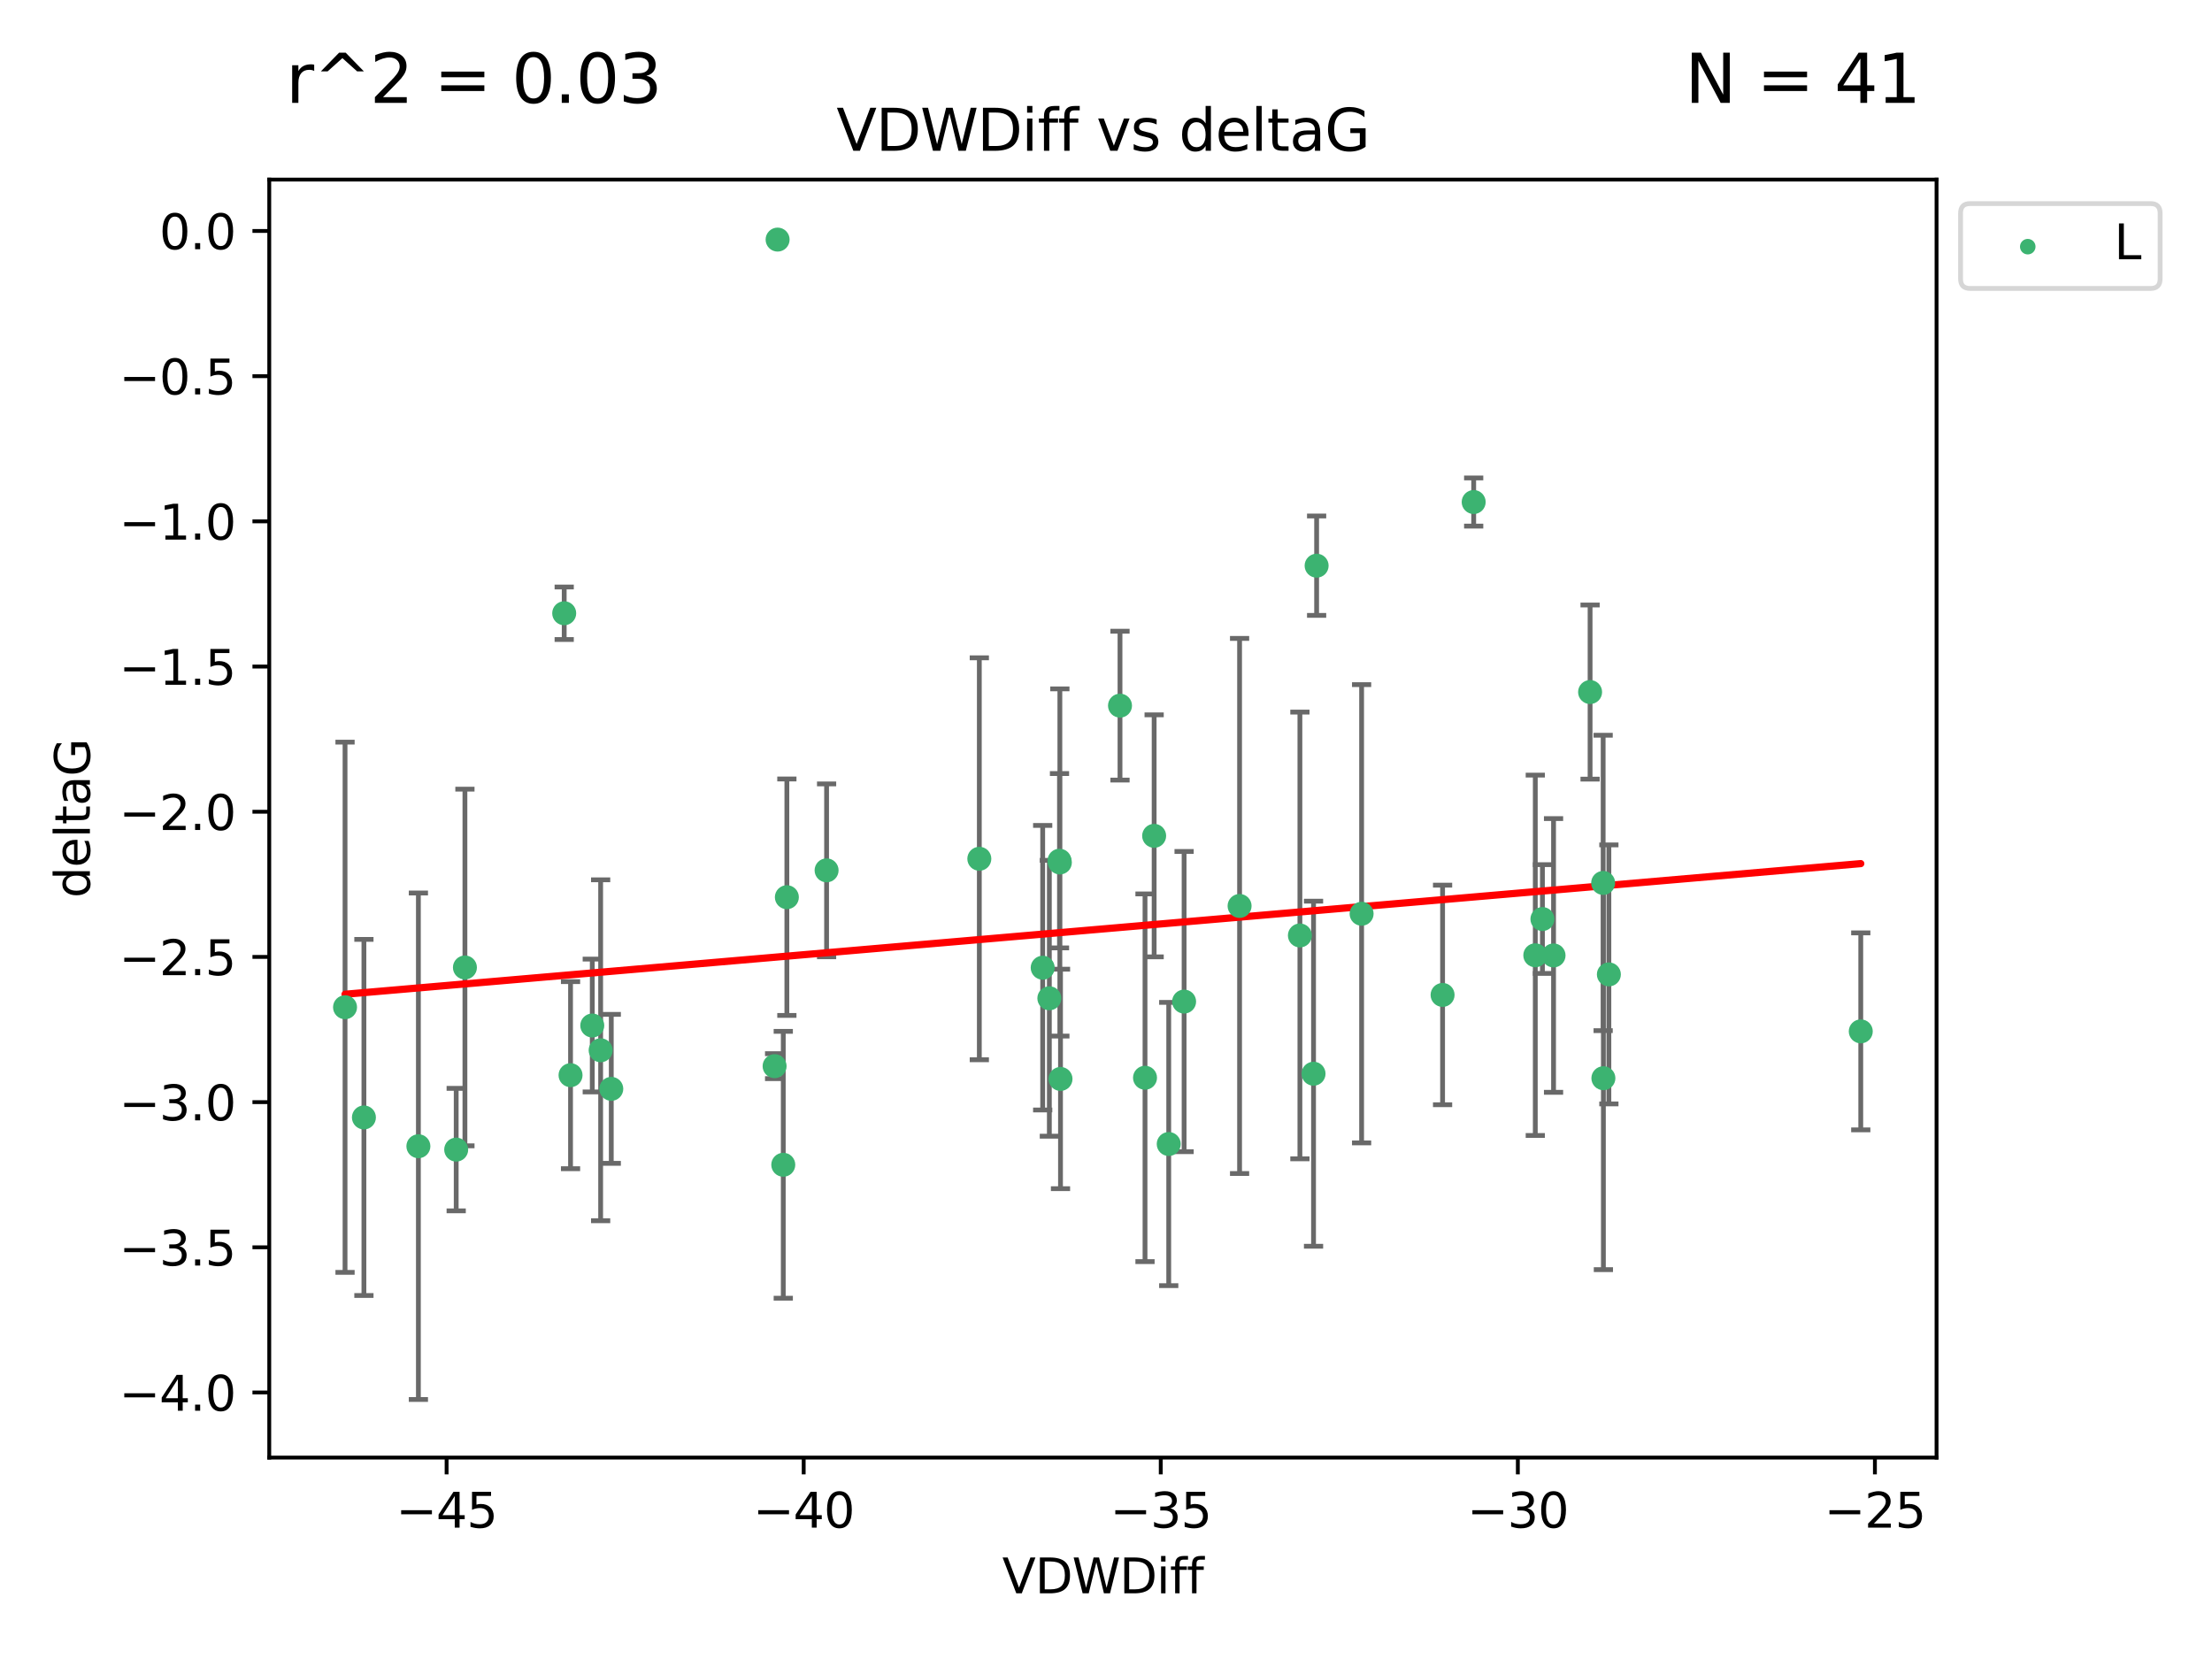 <?xml version="1.0" encoding="utf-8" standalone="no"?>
<!DOCTYPE svg PUBLIC "-//W3C//DTD SVG 1.1//EN"
  "http://www.w3.org/Graphics/SVG/1.1/DTD/svg11.dtd">
<svg xmlns:xlink="http://www.w3.org/1999/xlink" width="460.8pt" height="345.6pt" viewBox="0 0 460.8 345.6" xmlns="http://www.w3.org/2000/svg" version="1.1">
 <defs>
  <style type="text/css">*{stroke-linejoin: round; stroke-linecap: butt}</style>
 </defs>
 <g id="figure_1">
  <g id="patch_1">
   <path d="M 0 345.6 
L 460.8 345.6 
L 460.8 0 
L 0 0 
z
" style="fill: #ffffff"/>
  </g>
  <g id="axes_1">
   <g id="patch_2">
    <path d="M 56.09 303.64 
L 403.42 303.64 
L 403.42 37.411 
L 56.09 37.411 
z
" style="fill: #ffffff"/>
   </g>
   <g id="PathCollection_1">
    <defs>
     <path id="me2afdea403" d="M 0 1.118 
C 0.297 1.118 0.581 1 0.791 0.791 
C 1 0.581 1.118 0.297 1.118 0 
C 1.118 -0.297 1 -0.581 0.791 -0.791 
C 0.581 -1 0.297 -1.118 0 -1.118 
C -0.297 -1.118 -0.581 -1 -0.791 -0.791 
C -1 -0.581 -1.118 -0.297 -1.118 0 
C -1.118 0.297 -1 0.581 -0.791 0.791 
C -0.581 1 -0.297 1.118 0 1.118 
z
" style="stroke: #3cb371"/>
    </defs>
    <g clip-path="url(#pe1700d39dd)">
     <use xlink:href="#me2afdea403" x="95.034" y="239.484" style="fill: #3cb371; stroke: #3cb371"/>
     <use xlink:href="#me2afdea403" x="118.854" y="223.979" style="fill: #3cb371; stroke: #3cb371"/>
     <use xlink:href="#me2afdea403" x="123.381" y="213.633" style="fill: #3cb371; stroke: #3cb371"/>
     <use xlink:href="#me2afdea403" x="125.125" y="218.792" style="fill: #3cb371; stroke: #3cb371"/>
     <use xlink:href="#me2afdea403" x="204.011" y="178.9" style="fill: #3cb371; stroke: #3cb371"/>
     <use xlink:href="#me2afdea403" x="218.599" y="207.962" style="fill: #3cb371; stroke: #3cb371"/>
     <use xlink:href="#me2afdea403" x="71.878" y="209.826" style="fill: #3cb371; stroke: #3cb371"/>
     <use xlink:href="#me2afdea403" x="273.634" y="223.674" style="fill: #3cb371; stroke: #3cb371"/>
     <use xlink:href="#me2afdea403" x="161.99" y="49.912" style="fill: #3cb371; stroke: #3cb371"/>
     <use xlink:href="#me2afdea403" x="258.228" y="188.728" style="fill: #3cb371; stroke: #3cb371"/>
     <use xlink:href="#me2afdea403" x="331.245" y="144.166" style="fill: #3cb371; stroke: #3cb371"/>
     <use xlink:href="#me2afdea403" x="220.789" y="179.668" style="fill: #3cb371; stroke: #3cb371"/>
     <use xlink:href="#me2afdea403" x="163.918" y="186.904" style="fill: #3cb371; stroke: #3cb371"/>
     <use xlink:href="#me2afdea403" x="233.317" y="146.998" style="fill: #3cb371; stroke: #3cb371"/>
     <use xlink:href="#me2afdea403" x="319.83" y="199.004" style="fill: #3cb371; stroke: #3cb371"/>
     <use xlink:href="#me2afdea403" x="127.34" y="226.828" style="fill: #3cb371; stroke: #3cb371"/>
     <use xlink:href="#me2afdea403" x="333.966" y="183.93" style="fill: #3cb371; stroke: #3cb371"/>
     <use xlink:href="#me2afdea403" x="220.713" y="179.302" style="fill: #3cb371; stroke: #3cb371"/>
     <use xlink:href="#me2afdea403" x="300.516" y="207.262" style="fill: #3cb371; stroke: #3cb371"/>
     <use xlink:href="#me2afdea403" x="334.016" y="224.61" style="fill: #3cb371; stroke: #3cb371"/>
     <use xlink:href="#me2afdea403" x="96.852" y="201.543" style="fill: #3cb371; stroke: #3cb371"/>
     <use xlink:href="#me2afdea403" x="161.364" y="222.099" style="fill: #3cb371; stroke: #3cb371"/>
     <use xlink:href="#me2afdea403" x="220.922" y="224.762" style="fill: #3cb371; stroke: #3cb371"/>
     <use xlink:href="#me2afdea403" x="75.81" y="232.784" style="fill: #3cb371; stroke: #3cb371"/>
     <use xlink:href="#me2afdea403" x="87.158" y="238.783" style="fill: #3cb371; stroke: #3cb371"/>
     <use xlink:href="#me2afdea403" x="172.194" y="181.31" style="fill: #3cb371; stroke: #3cb371"/>
     <use xlink:href="#me2afdea403" x="323.632" y="199.035" style="fill: #3cb371; stroke: #3cb371"/>
     <use xlink:href="#me2afdea403" x="243.468" y="238.32" style="fill: #3cb371; stroke: #3cb371"/>
     <use xlink:href="#me2afdea403" x="238.527" y="224.516" style="fill: #3cb371; stroke: #3cb371"/>
     <use xlink:href="#me2afdea403" x="163.17" y="242.644" style="fill: #3cb371; stroke: #3cb371"/>
     <use xlink:href="#me2afdea403" x="274.276" y="117.842" style="fill: #3cb371; stroke: #3cb371"/>
     <use xlink:href="#me2afdea403" x="321.316" y="191.454" style="fill: #3cb371; stroke: #3cb371"/>
     <use xlink:href="#me2afdea403" x="306.995" y="104.582" style="fill: #3cb371; stroke: #3cb371"/>
     <use xlink:href="#me2afdea403" x="335.158" y="202.985" style="fill: #3cb371; stroke: #3cb371"/>
     <use xlink:href="#me2afdea403" x="117.534" y="127.752" style="fill: #3cb371; stroke: #3cb371"/>
     <use xlink:href="#me2afdea403" x="270.794" y="194.872" style="fill: #3cb371; stroke: #3cb371"/>
     <use xlink:href="#me2afdea403" x="387.632" y="214.854" style="fill: #3cb371; stroke: #3cb371"/>
     <use xlink:href="#me2afdea403" x="283.647" y="190.351" style="fill: #3cb371; stroke: #3cb371"/>
     <use xlink:href="#me2afdea403" x="240.429" y="174.12" style="fill: #3cb371; stroke: #3cb371"/>
     <use xlink:href="#me2afdea403" x="246.67" y="208.647" style="fill: #3cb371; stroke: #3cb371"/>
     <use xlink:href="#me2afdea403" x="217.211" y="201.593" style="fill: #3cb371; stroke: #3cb371"/>
    </g>
   </g>
   <g id="matplotlib.axis_1">
    <g id="xtick_1">
     <g id="line2d_1">
      <defs>
       <path id="ma6c9e4e603" d="M 0 0 
L 0 3.5 
" style="stroke: #000000; stroke-width: 0.8"/>
      </defs>
      <g>
       <use xlink:href="#ma6c9e4e603" x="93.036" y="303.64" style="stroke: #000000; stroke-width: 0.8"/>
      </g>
     </g>
     <g id="text_1">
      <!-- −45 -->
      <g transform="translate(82.484 318.238)scale(0.1 -0.1)">
       <defs>
        <path id="DejaVuSans-2212" d="M 678 2272 
L 4684 2272 
L 4684 1741 
L 678 1741 
L 678 2272 
z
" transform="scale(0.016)"/>
        <path id="DejaVuSans-34" d="M 2419 4116 
L 825 1625 
L 2419 1625 
L 2419 4116 
z
M 2253 4666 
L 3047 4666 
L 3047 1625 
L 3713 1625 
L 3713 1100 
L 3047 1100 
L 3047 0 
L 2419 0 
L 2419 1100 
L 313 1100 
L 313 1709 
L 2253 4666 
z
" transform="scale(0.016)"/>
        <path id="DejaVuSans-35" d="M 691 4666 
L 3169 4666 
L 3169 4134 
L 1269 4134 
L 1269 2991 
Q 1406 3038 1543 3061 
Q 1681 3084 1819 3084 
Q 2600 3084 3056 2656 
Q 3513 2228 3513 1497 
Q 3513 744 3044 326 
Q 2575 -91 1722 -91 
Q 1428 -91 1123 -41 
Q 819 9 494 109 
L 494 744 
Q 775 591 1075 516 
Q 1375 441 1709 441 
Q 2250 441 2565 725 
Q 2881 1009 2881 1497 
Q 2881 1984 2565 2268 
Q 2250 2553 1709 2553 
Q 1456 2553 1204 2497 
Q 953 2441 691 2322 
L 691 4666 
z
" transform="scale(0.016)"/>
       </defs>
       <use xlink:href="#DejaVuSans-2212"/>
       <use xlink:href="#DejaVuSans-34" x="83.789"/>
       <use xlink:href="#DejaVuSans-35" x="147.412"/>
      </g>
     </g>
    </g>
    <g id="xtick_2">
     <g id="line2d_2">
      <g>
       <use xlink:href="#ma6c9e4e603" x="167.422" y="303.64" style="stroke: #000000; stroke-width: 0.8"/>
      </g>
     </g>
     <g id="text_2">
      <!-- −40 -->
      <g transform="translate(156.87 318.238)scale(0.1 -0.1)">
       <defs>
        <path id="DejaVuSans-30" d="M 2034 4250 
Q 1547 4250 1301 3770 
Q 1056 3291 1056 2328 
Q 1056 1369 1301 889 
Q 1547 409 2034 409 
Q 2525 409 2770 889 
Q 3016 1369 3016 2328 
Q 3016 3291 2770 3770 
Q 2525 4250 2034 4250 
z
M 2034 4750 
Q 2819 4750 3233 4129 
Q 3647 3509 3647 2328 
Q 3647 1150 3233 529 
Q 2819 -91 2034 -91 
Q 1250 -91 836 529 
Q 422 1150 422 2328 
Q 422 3509 836 4129 
Q 1250 4750 2034 4750 
z
" transform="scale(0.016)"/>
       </defs>
       <use xlink:href="#DejaVuSans-2212"/>
       <use xlink:href="#DejaVuSans-34" x="83.789"/>
       <use xlink:href="#DejaVuSans-30" x="147.412"/>
      </g>
     </g>
    </g>
    <g id="xtick_3">
     <g id="line2d_3">
      <g>
       <use xlink:href="#ma6c9e4e603" x="241.808" y="303.64" style="stroke: #000000; stroke-width: 0.8"/>
      </g>
     </g>
     <g id="text_3">
      <!-- −35 -->
      <g transform="translate(231.255 318.238)scale(0.1 -0.1)">
       <defs>
        <path id="DejaVuSans-33" d="M 2597 2516 
Q 3050 2419 3304 2112 
Q 3559 1806 3559 1356 
Q 3559 666 3084 287 
Q 2609 -91 1734 -91 
Q 1441 -91 1130 -33 
Q 819 25 488 141 
L 488 750 
Q 750 597 1062 519 
Q 1375 441 1716 441 
Q 2309 441 2620 675 
Q 2931 909 2931 1356 
Q 2931 1769 2642 2001 
Q 2353 2234 1838 2234 
L 1294 2234 
L 1294 2753 
L 1863 2753 
Q 2328 2753 2575 2939 
Q 2822 3125 2822 3475 
Q 2822 3834 2567 4026 
Q 2313 4219 1838 4219 
Q 1578 4219 1281 4162 
Q 984 4106 628 3988 
L 628 4550 
Q 988 4650 1302 4700 
Q 1616 4750 1894 4750 
Q 2613 4750 3031 4423 
Q 3450 4097 3450 3541 
Q 3450 3153 3228 2886 
Q 3006 2619 2597 2516 
z
" transform="scale(0.016)"/>
       </defs>
       <use xlink:href="#DejaVuSans-2212"/>
       <use xlink:href="#DejaVuSans-33" x="83.789"/>
       <use xlink:href="#DejaVuSans-35" x="147.412"/>
      </g>
     </g>
    </g>
    <g id="xtick_4">
     <g id="line2d_4">
      <g>
       <use xlink:href="#ma6c9e4e603" x="316.194" y="303.64" style="stroke: #000000; stroke-width: 0.8"/>
      </g>
     </g>
     <g id="text_4">
      <!-- −30 -->
      <g transform="translate(305.641 318.238)scale(0.1 -0.1)">
       <use xlink:href="#DejaVuSans-2212"/>
       <use xlink:href="#DejaVuSans-33" x="83.789"/>
       <use xlink:href="#DejaVuSans-30" x="147.412"/>
      </g>
     </g>
    </g>
    <g id="xtick_5">
     <g id="line2d_5">
      <g>
       <use xlink:href="#ma6c9e4e603" x="390.579" y="303.64" style="stroke: #000000; stroke-width: 0.8"/>
      </g>
     </g>
     <g id="text_5">
      <!-- −25 -->
      <g transform="translate(380.027 318.238)scale(0.1 -0.1)">
       <defs>
        <path id="DejaVuSans-32" d="M 1228 531 
L 3431 531 
L 3431 0 
L 469 0 
L 469 531 
Q 828 903 1448 1529 
Q 2069 2156 2228 2338 
Q 2531 2678 2651 2914 
Q 2772 3150 2772 3378 
Q 2772 3750 2511 3984 
Q 2250 4219 1831 4219 
Q 1534 4219 1204 4116 
Q 875 4013 500 3803 
L 500 4441 
Q 881 4594 1212 4672 
Q 1544 4750 1819 4750 
Q 2544 4750 2975 4387 
Q 3406 4025 3406 3419 
Q 3406 3131 3298 2873 
Q 3191 2616 2906 2266 
Q 2828 2175 2409 1742 
Q 1991 1309 1228 531 
z
" transform="scale(0.016)"/>
       </defs>
       <use xlink:href="#DejaVuSans-2212"/>
       <use xlink:href="#DejaVuSans-32" x="83.789"/>
       <use xlink:href="#DejaVuSans-35" x="147.412"/>
      </g>
     </g>
    </g>
    <g id="text_6">
     <!-- VDWDiff -->
     <g transform="translate(208.782 331.917)scale(0.1 -0.1)">
      <defs>
       <path id="DejaVuSans-56" d="M 1831 0 
L 50 4666 
L 709 4666 
L 2188 738 
L 3669 4666 
L 4325 4666 
L 2547 0 
L 1831 0 
z
" transform="scale(0.016)"/>
       <path id="DejaVuSans-44" d="M 1259 4147 
L 1259 519 
L 2022 519 
Q 2988 519 3436 956 
Q 3884 1394 3884 2338 
Q 3884 3275 3436 3711 
Q 2988 4147 2022 4147 
L 1259 4147 
z
M 628 4666 
L 1925 4666 
Q 3281 4666 3915 4102 
Q 4550 3538 4550 2338 
Q 4550 1131 3912 565 
Q 3275 0 1925 0 
L 628 0 
L 628 4666 
z
" transform="scale(0.016)"/>
       <path id="DejaVuSans-57" d="M 213 4666 
L 850 4666 
L 1831 722 
L 2809 4666 
L 3519 4666 
L 4500 722 
L 5478 4666 
L 6119 4666 
L 4947 0 
L 4153 0 
L 3169 4050 
L 2175 0 
L 1381 0 
L 213 4666 
z
" transform="scale(0.016)"/>
       <path id="DejaVuSans-69" d="M 603 3500 
L 1178 3500 
L 1178 0 
L 603 0 
L 603 3500 
z
M 603 4863 
L 1178 4863 
L 1178 4134 
L 603 4134 
L 603 4863 
z
" transform="scale(0.016)"/>
       <path id="DejaVuSans-66" d="M 2375 4863 
L 2375 4384 
L 1825 4384 
Q 1516 4384 1395 4259 
Q 1275 4134 1275 3809 
L 1275 3500 
L 2222 3500 
L 2222 3053 
L 1275 3053 
L 1275 0 
L 697 0 
L 697 3053 
L 147 3053 
L 147 3500 
L 697 3500 
L 697 3744 
Q 697 4328 969 4595 
Q 1241 4863 1831 4863 
L 2375 4863 
z
" transform="scale(0.016)"/>
      </defs>
      <use xlink:href="#DejaVuSans-56"/>
      <use xlink:href="#DejaVuSans-44" x="68.408"/>
      <use xlink:href="#DejaVuSans-57" x="145.41"/>
      <use xlink:href="#DejaVuSans-44" x="244.287"/>
      <use xlink:href="#DejaVuSans-69" x="321.289"/>
      <use xlink:href="#DejaVuSans-66" x="349.072"/>
      <use xlink:href="#DejaVuSans-66" x="384.277"/>
     </g>
    </g>
   </g>
   <g id="matplotlib.axis_2">
    <g id="ytick_1">
     <g id="line2d_6">
      <defs>
       <path id="me65a3c1e60" d="M 0 0 
L -3.5 0 
" style="stroke: #000000; stroke-width: 0.8"/>
      </defs>
      <g>
       <use xlink:href="#me65a3c1e60" x="56.09" y="290.081" style="stroke: #000000; stroke-width: 0.8"/>
      </g>
     </g>
     <g id="text_7">
      <!-- −4.0 -->
      <g transform="translate(24.807 293.88)scale(0.1 -0.1)">
       <defs>
        <path id="DejaVuSans-2e" d="M 684 794 
L 1344 794 
L 1344 0 
L 684 0 
L 684 794 
z
" transform="scale(0.016)"/>
       </defs>
       <use xlink:href="#DejaVuSans-2212"/>
       <use xlink:href="#DejaVuSans-34" x="83.789"/>
       <use xlink:href="#DejaVuSans-2e" x="147.412"/>
       <use xlink:href="#DejaVuSans-30" x="179.199"/>
      </g>
     </g>
    </g>
    <g id="ytick_2">
     <g id="line2d_7">
      <g>
       <use xlink:href="#me65a3c1e60" x="56.09" y="259.836" style="stroke: #000000; stroke-width: 0.8"/>
      </g>
     </g>
     <g id="text_8">
      <!-- −3.5 -->
      <g transform="translate(24.807 263.635)scale(0.1 -0.1)">
       <use xlink:href="#DejaVuSans-2212"/>
       <use xlink:href="#DejaVuSans-33" x="83.789"/>
       <use xlink:href="#DejaVuSans-2e" x="147.412"/>
       <use xlink:href="#DejaVuSans-35" x="179.199"/>
      </g>
     </g>
    </g>
    <g id="ytick_3">
     <g id="line2d_8">
      <g>
       <use xlink:href="#me65a3c1e60" x="56.09" y="229.59" style="stroke: #000000; stroke-width: 0.8"/>
      </g>
     </g>
     <g id="text_9">
      <!-- −3.0 -->
      <g transform="translate(24.807 233.389)scale(0.1 -0.1)">
       <use xlink:href="#DejaVuSans-2212"/>
       <use xlink:href="#DejaVuSans-33" x="83.789"/>
       <use xlink:href="#DejaVuSans-2e" x="147.412"/>
       <use xlink:href="#DejaVuSans-30" x="179.199"/>
      </g>
     </g>
    </g>
    <g id="ytick_4">
     <g id="line2d_9">
      <g>
       <use xlink:href="#me65a3c1e60" x="56.09" y="199.345" style="stroke: #000000; stroke-width: 0.8"/>
      </g>
     </g>
     <g id="text_10">
      <!-- −2.5 -->
      <g transform="translate(24.807 203.144)scale(0.1 -0.1)">
       <use xlink:href="#DejaVuSans-2212"/>
       <use xlink:href="#DejaVuSans-32" x="83.789"/>
       <use xlink:href="#DejaVuSans-2e" x="147.412"/>
       <use xlink:href="#DejaVuSans-35" x="179.199"/>
      </g>
     </g>
    </g>
    <g id="ytick_5">
     <g id="line2d_10">
      <g>
       <use xlink:href="#me65a3c1e60" x="56.09" y="169.099" style="stroke: #000000; stroke-width: 0.8"/>
      </g>
     </g>
     <g id="text_11">
      <!-- −2.0 -->
      <g transform="translate(24.807 172.899)scale(0.1 -0.1)">
       <use xlink:href="#DejaVuSans-2212"/>
       <use xlink:href="#DejaVuSans-32" x="83.789"/>
       <use xlink:href="#DejaVuSans-2e" x="147.412"/>
       <use xlink:href="#DejaVuSans-30" x="179.199"/>
      </g>
     </g>
    </g>
    <g id="ytick_6">
     <g id="line2d_11">
      <g>
       <use xlink:href="#me65a3c1e60" x="56.09" y="138.854" style="stroke: #000000; stroke-width: 0.8"/>
      </g>
     </g>
     <g id="text_12">
      <!-- −1.5 -->
      <g transform="translate(24.807 142.653)scale(0.1 -0.1)">
       <defs>
        <path id="DejaVuSans-31" d="M 794 531 
L 1825 531 
L 1825 4091 
L 703 3866 
L 703 4441 
L 1819 4666 
L 2450 4666 
L 2450 531 
L 3481 531 
L 3481 0 
L 794 0 
L 794 531 
z
" transform="scale(0.016)"/>
       </defs>
       <use xlink:href="#DejaVuSans-2212"/>
       <use xlink:href="#DejaVuSans-31" x="83.789"/>
       <use xlink:href="#DejaVuSans-2e" x="147.412"/>
       <use xlink:href="#DejaVuSans-35" x="179.199"/>
      </g>
     </g>
    </g>
    <g id="ytick_7">
     <g id="line2d_12">
      <g>
       <use xlink:href="#me65a3c1e60" x="56.09" y="108.608" style="stroke: #000000; stroke-width: 0.8"/>
      </g>
     </g>
     <g id="text_13">
      <!-- −1.0 -->
      <g transform="translate(24.807 112.408)scale(0.1 -0.1)">
       <use xlink:href="#DejaVuSans-2212"/>
       <use xlink:href="#DejaVuSans-31" x="83.789"/>
       <use xlink:href="#DejaVuSans-2e" x="147.412"/>
       <use xlink:href="#DejaVuSans-30" x="179.199"/>
      </g>
     </g>
    </g>
    <g id="ytick_8">
     <g id="line2d_13">
      <g>
       <use xlink:href="#me65a3c1e60" x="56.09" y="78.363" style="stroke: #000000; stroke-width: 0.8"/>
      </g>
     </g>
     <g id="text_14">
      <!-- −0.5 -->
      <g transform="translate(24.807 82.162)scale(0.1 -0.1)">
       <use xlink:href="#DejaVuSans-2212"/>
       <use xlink:href="#DejaVuSans-30" x="83.789"/>
       <use xlink:href="#DejaVuSans-2e" x="147.412"/>
       <use xlink:href="#DejaVuSans-35" x="179.199"/>
      </g>
     </g>
    </g>
    <g id="ytick_9">
     <g id="line2d_14">
      <g>
       <use xlink:href="#me65a3c1e60" x="56.09" y="48.117" style="stroke: #000000; stroke-width: 0.8"/>
      </g>
     </g>
     <g id="text_15">
      <!-- 0.0 -->
      <g transform="translate(33.187 51.917)scale(0.1 -0.1)">
       <use xlink:href="#DejaVuSans-30"/>
       <use xlink:href="#DejaVuSans-2e" x="63.623"/>
       <use xlink:href="#DejaVuSans-30" x="95.41"/>
      </g>
     </g>
    </g>
    <g id="text_16">
     <!-- deltaG -->
     <g transform="translate(18.727 187.064)rotate(-90)scale(0.1 -0.1)">
      <defs>
       <path id="DejaVuSans-64" d="M 2906 2969 
L 2906 4863 
L 3481 4863 
L 3481 0 
L 2906 0 
L 2906 525 
Q 2725 213 2448 61 
Q 2172 -91 1784 -91 
Q 1150 -91 751 415 
Q 353 922 353 1747 
Q 353 2572 751 3078 
Q 1150 3584 1784 3584 
Q 2172 3584 2448 3432 
Q 2725 3281 2906 2969 
z
M 947 1747 
Q 947 1113 1208 752 
Q 1469 391 1925 391 
Q 2381 391 2643 752 
Q 2906 1113 2906 1747 
Q 2906 2381 2643 2742 
Q 2381 3103 1925 3103 
Q 1469 3103 1208 2742 
Q 947 2381 947 1747 
z
" transform="scale(0.016)"/>
       <path id="DejaVuSans-65" d="M 3597 1894 
L 3597 1613 
L 953 1613 
Q 991 1019 1311 708 
Q 1631 397 2203 397 
Q 2534 397 2845 478 
Q 3156 559 3463 722 
L 3463 178 
Q 3153 47 2828 -22 
Q 2503 -91 2169 -91 
Q 1331 -91 842 396 
Q 353 884 353 1716 
Q 353 2575 817 3079 
Q 1281 3584 2069 3584 
Q 2775 3584 3186 3129 
Q 3597 2675 3597 1894 
z
M 3022 2063 
Q 3016 2534 2758 2815 
Q 2500 3097 2075 3097 
Q 1594 3097 1305 2825 
Q 1016 2553 972 2059 
L 3022 2063 
z
" transform="scale(0.016)"/>
       <path id="DejaVuSans-6c" d="M 603 4863 
L 1178 4863 
L 1178 0 
L 603 0 
L 603 4863 
z
" transform="scale(0.016)"/>
       <path id="DejaVuSans-74" d="M 1172 4494 
L 1172 3500 
L 2356 3500 
L 2356 3053 
L 1172 3053 
L 1172 1153 
Q 1172 725 1289 603 
Q 1406 481 1766 481 
L 2356 481 
L 2356 0 
L 1766 0 
Q 1100 0 847 248 
Q 594 497 594 1153 
L 594 3053 
L 172 3053 
L 172 3500 
L 594 3500 
L 594 4494 
L 1172 4494 
z
" transform="scale(0.016)"/>
       <path id="DejaVuSans-61" d="M 2194 1759 
Q 1497 1759 1228 1600 
Q 959 1441 959 1056 
Q 959 750 1161 570 
Q 1363 391 1709 391 
Q 2188 391 2477 730 
Q 2766 1069 2766 1631 
L 2766 1759 
L 2194 1759 
z
M 3341 1997 
L 3341 0 
L 2766 0 
L 2766 531 
Q 2569 213 2275 61 
Q 1981 -91 1556 -91 
Q 1019 -91 701 211 
Q 384 513 384 1019 
Q 384 1609 779 1909 
Q 1175 2209 1959 2209 
L 2766 2209 
L 2766 2266 
Q 2766 2663 2505 2880 
Q 2244 3097 1772 3097 
Q 1472 3097 1187 3025 
Q 903 2953 641 2809 
L 641 3341 
Q 956 3463 1253 3523 
Q 1550 3584 1831 3584 
Q 2591 3584 2966 3190 
Q 3341 2797 3341 1997 
z
" transform="scale(0.016)"/>
       <path id="DejaVuSans-47" d="M 3809 666 
L 3809 1919 
L 2778 1919 
L 2778 2438 
L 4434 2438 
L 4434 434 
Q 4069 175 3628 42 
Q 3188 -91 2688 -91 
Q 1594 -91 976 548 
Q 359 1188 359 2328 
Q 359 3472 976 4111 
Q 1594 4750 2688 4750 
Q 3144 4750 3555 4637 
Q 3966 4525 4313 4306 
L 4313 3634 
Q 3963 3931 3569 4081 
Q 3175 4231 2741 4231 
Q 1884 4231 1454 3753 
Q 1025 3275 1025 2328 
Q 1025 1384 1454 906 
Q 1884 428 2741 428 
Q 3075 428 3337 486 
Q 3600 544 3809 666 
z
" transform="scale(0.016)"/>
      </defs>
      <use xlink:href="#DejaVuSans-64"/>
      <use xlink:href="#DejaVuSans-65" x="63.477"/>
      <use xlink:href="#DejaVuSans-6c" x="125"/>
      <use xlink:href="#DejaVuSans-74" x="152.783"/>
      <use xlink:href="#DejaVuSans-61" x="191.992"/>
      <use xlink:href="#DejaVuSans-47" x="253.271"/>
     </g>
    </g>
   </g>
   <g id="LineCollection_1">
    <path d="M 95.034 252.241 
L 95.034 226.727 
" clip-path="url(#pe1700d39dd)" style="fill: none; stroke: #696969"/>
    <path d="M 118.854 243.463 
L 118.854 204.494 
" clip-path="url(#pe1700d39dd)" style="fill: none; stroke: #696969"/>
    <path d="M 123.381 227.466 
L 123.381 199.799 
" clip-path="url(#pe1700d39dd)" style="fill: none; stroke: #696969"/>
    <path d="M 125.125 254.301 
L 125.125 183.284 
" clip-path="url(#pe1700d39dd)" style="fill: none; stroke: #696969"/>
    <path d="M 204.011 220.764 
L 204.011 137.037 
" clip-path="url(#pe1700d39dd)" style="fill: none; stroke: #696969"/>
    <path d="M 218.599 236.693 
L 218.599 179.23 
" clip-path="url(#pe1700d39dd)" style="fill: none; stroke: #696969"/>
    <path d="M 71.878 265.055 
L 71.878 154.598 
" clip-path="url(#pe1700d39dd)" style="fill: none; stroke: #696969"/>
    <path d="M 273.634 259.616 
L 273.634 187.733 
" clip-path="url(#pe1700d39dd)" style="fill: none; stroke: #696969"/>
    <path d="M 161.99 50.312 
L 161.99 49.513 
" clip-path="url(#pe1700d39dd)" style="fill: none; stroke: #696969"/>
    <path d="M 258.228 244.464 
L 258.228 132.992 
" clip-path="url(#pe1700d39dd)" style="fill: none; stroke: #696969"/>
    <path d="M 331.245 162.304 
L 331.245 126.028 
" clip-path="url(#pe1700d39dd)" style="fill: none; stroke: #696969"/>
    <path d="M 220.789 215.831 
L 220.789 143.504 
" clip-path="url(#pe1700d39dd)" style="fill: none; stroke: #696969"/>
    <path d="M 163.918 211.535 
L 163.918 162.274 
" clip-path="url(#pe1700d39dd)" style="fill: none; stroke: #696969"/>
    <path d="M 233.317 162.504 
L 233.317 131.492 
" clip-path="url(#pe1700d39dd)" style="fill: none; stroke: #696969"/>
    <path d="M 319.83 236.536 
L 319.83 161.472 
" clip-path="url(#pe1700d39dd)" style="fill: none; stroke: #696969"/>
    <path d="M 127.34 242.342 
L 127.34 211.313 
" clip-path="url(#pe1700d39dd)" style="fill: none; stroke: #696969"/>
    <path d="M 333.966 214.698 
L 333.966 153.162 
" clip-path="url(#pe1700d39dd)" style="fill: none; stroke: #696969"/>
    <path d="M 220.713 197.46 
L 220.713 161.144 
" clip-path="url(#pe1700d39dd)" style="fill: none; stroke: #696969"/>
    <path d="M 300.516 230.132 
L 300.516 184.392 
" clip-path="url(#pe1700d39dd)" style="fill: none; stroke: #696969"/>
    <path d="M 334.016 264.486 
L 334.016 184.734 
" clip-path="url(#pe1700d39dd)" style="fill: none; stroke: #696969"/>
    <path d="M 96.852 238.695 
L 96.852 164.391 
" clip-path="url(#pe1700d39dd)" style="fill: none; stroke: #696969"/>
    <path d="M 161.364 224.698 
L 161.364 219.501 
" clip-path="url(#pe1700d39dd)" style="fill: none; stroke: #696969"/>
    <path d="M 220.922 247.624 
L 220.922 201.901 
" clip-path="url(#pe1700d39dd)" style="fill: none; stroke: #696969"/>
    <path d="M 75.81 269.871 
L 75.81 195.696 
" clip-path="url(#pe1700d39dd)" style="fill: none; stroke: #696969"/>
    <path d="M 87.158 291.539 
L 87.158 186.028 
" clip-path="url(#pe1700d39dd)" style="fill: none; stroke: #696969"/>
    <path d="M 172.194 199.319 
L 172.194 163.301 
" clip-path="url(#pe1700d39dd)" style="fill: none; stroke: #696969"/>
    <path d="M 323.632 227.547 
L 323.632 170.524 
" clip-path="url(#pe1700d39dd)" style="fill: none; stroke: #696969"/>
    <path d="M 243.468 267.827 
L 243.468 208.812 
" clip-path="url(#pe1700d39dd)" style="fill: none; stroke: #696969"/>
    <path d="M 238.527 262.816 
L 238.527 186.215 
" clip-path="url(#pe1700d39dd)" style="fill: none; stroke: #696969"/>
    <path d="M 163.17 270.442 
L 163.17 214.847 
" clip-path="url(#pe1700d39dd)" style="fill: none; stroke: #696969"/>
    <path d="M 274.276 128.198 
L 274.276 107.487 
" clip-path="url(#pe1700d39dd)" style="fill: none; stroke: #696969"/>
    <path d="M 321.316 202.781 
L 321.316 180.126 
" clip-path="url(#pe1700d39dd)" style="fill: none; stroke: #696969"/>
    <path d="M 306.995 109.597 
L 306.995 99.567 
" clip-path="url(#pe1700d39dd)" style="fill: none; stroke: #696969"/>
    <path d="M 335.158 229.965 
L 335.158 176.005 
" clip-path="url(#pe1700d39dd)" style="fill: none; stroke: #696969"/>
    <path d="M 117.534 133.223 
L 117.534 122.281 
" clip-path="url(#pe1700d39dd)" style="fill: none; stroke: #696969"/>
    <path d="M 270.794 241.405 
L 270.794 148.339 
" clip-path="url(#pe1700d39dd)" style="fill: none; stroke: #696969"/>
    <path d="M 387.632 235.371 
L 387.632 194.336 
" clip-path="url(#pe1700d39dd)" style="fill: none; stroke: #696969"/>
    <path d="M 283.647 238.085 
L 283.647 142.617 
" clip-path="url(#pe1700d39dd)" style="fill: none; stroke: #696969"/>
    <path d="M 240.429 199.33 
L 240.429 148.909 
" clip-path="url(#pe1700d39dd)" style="fill: none; stroke: #696969"/>
    <path d="M 246.67 239.917 
L 246.67 177.378 
" clip-path="url(#pe1700d39dd)" style="fill: none; stroke: #696969"/>
    <path d="M 217.211 231.232 
L 217.211 171.954 
" clip-path="url(#pe1700d39dd)" style="fill: none; stroke: #696969"/>
   </g>
   <g id="line2d_15">
    <defs>
     <path id="m3dd80744e0" d="M 2 0 
L -2 -0 
" style="stroke: #696969"/>
    </defs>
    <g clip-path="url(#pe1700d39dd)">
     <use xlink:href="#m3dd80744e0" x="95.034" y="252.241" style="fill: #696969; stroke: #696969"/>
     <use xlink:href="#m3dd80744e0" x="118.854" y="243.463" style="fill: #696969; stroke: #696969"/>
     <use xlink:href="#m3dd80744e0" x="123.381" y="227.466" style="fill: #696969; stroke: #696969"/>
     <use xlink:href="#m3dd80744e0" x="125.125" y="254.301" style="fill: #696969; stroke: #696969"/>
     <use xlink:href="#m3dd80744e0" x="204.011" y="220.764" style="fill: #696969; stroke: #696969"/>
     <use xlink:href="#m3dd80744e0" x="218.599" y="236.693" style="fill: #696969; stroke: #696969"/>
     <use xlink:href="#m3dd80744e0" x="71.878" y="265.055" style="fill: #696969; stroke: #696969"/>
     <use xlink:href="#m3dd80744e0" x="273.634" y="259.616" style="fill: #696969; stroke: #696969"/>
     <use xlink:href="#m3dd80744e0" x="161.99" y="50.312" style="fill: #696969; stroke: #696969"/>
     <use xlink:href="#m3dd80744e0" x="258.228" y="244.464" style="fill: #696969; stroke: #696969"/>
     <use xlink:href="#m3dd80744e0" x="331.245" y="162.304" style="fill: #696969; stroke: #696969"/>
     <use xlink:href="#m3dd80744e0" x="220.789" y="215.831" style="fill: #696969; stroke: #696969"/>
     <use xlink:href="#m3dd80744e0" x="163.918" y="211.535" style="fill: #696969; stroke: #696969"/>
     <use xlink:href="#m3dd80744e0" x="233.317" y="162.504" style="fill: #696969; stroke: #696969"/>
     <use xlink:href="#m3dd80744e0" x="319.83" y="236.536" style="fill: #696969; stroke: #696969"/>
     <use xlink:href="#m3dd80744e0" x="127.34" y="242.342" style="fill: #696969; stroke: #696969"/>
     <use xlink:href="#m3dd80744e0" x="333.966" y="214.698" style="fill: #696969; stroke: #696969"/>
     <use xlink:href="#m3dd80744e0" x="220.713" y="197.46" style="fill: #696969; stroke: #696969"/>
     <use xlink:href="#m3dd80744e0" x="300.516" y="230.132" style="fill: #696969; stroke: #696969"/>
     <use xlink:href="#m3dd80744e0" x="334.016" y="264.486" style="fill: #696969; stroke: #696969"/>
     <use xlink:href="#m3dd80744e0" x="96.852" y="238.695" style="fill: #696969; stroke: #696969"/>
     <use xlink:href="#m3dd80744e0" x="161.364" y="224.698" style="fill: #696969; stroke: #696969"/>
     <use xlink:href="#m3dd80744e0" x="220.922" y="247.624" style="fill: #696969; stroke: #696969"/>
     <use xlink:href="#m3dd80744e0" x="75.81" y="269.871" style="fill: #696969; stroke: #696969"/>
     <use xlink:href="#m3dd80744e0" x="87.158" y="291.539" style="fill: #696969; stroke: #696969"/>
     <use xlink:href="#m3dd80744e0" x="172.194" y="199.319" style="fill: #696969; stroke: #696969"/>
     <use xlink:href="#m3dd80744e0" x="323.632" y="227.547" style="fill: #696969; stroke: #696969"/>
     <use xlink:href="#m3dd80744e0" x="243.468" y="267.827" style="fill: #696969; stroke: #696969"/>
     <use xlink:href="#m3dd80744e0" x="238.527" y="262.816" style="fill: #696969; stroke: #696969"/>
     <use xlink:href="#m3dd80744e0" x="163.17" y="270.442" style="fill: #696969; stroke: #696969"/>
     <use xlink:href="#m3dd80744e0" x="274.276" y="128.198" style="fill: #696969; stroke: #696969"/>
     <use xlink:href="#m3dd80744e0" x="321.316" y="202.781" style="fill: #696969; stroke: #696969"/>
     <use xlink:href="#m3dd80744e0" x="306.995" y="109.597" style="fill: #696969; stroke: #696969"/>
     <use xlink:href="#m3dd80744e0" x="335.158" y="229.965" style="fill: #696969; stroke: #696969"/>
     <use xlink:href="#m3dd80744e0" x="117.534" y="133.223" style="fill: #696969; stroke: #696969"/>
     <use xlink:href="#m3dd80744e0" x="270.794" y="241.405" style="fill: #696969; stroke: #696969"/>
     <use xlink:href="#m3dd80744e0" x="387.632" y="235.371" style="fill: #696969; stroke: #696969"/>
     <use xlink:href="#m3dd80744e0" x="283.647" y="238.085" style="fill: #696969; stroke: #696969"/>
     <use xlink:href="#m3dd80744e0" x="240.429" y="199.33" style="fill: #696969; stroke: #696969"/>
     <use xlink:href="#m3dd80744e0" x="246.67" y="239.917" style="fill: #696969; stroke: #696969"/>
     <use xlink:href="#m3dd80744e0" x="217.211" y="231.232" style="fill: #696969; stroke: #696969"/>
    </g>
   </g>
   <g id="line2d_16">
    <g clip-path="url(#pe1700d39dd)">
     <use xlink:href="#m3dd80744e0" x="95.034" y="226.727" style="fill: #696969; stroke: #696969"/>
     <use xlink:href="#m3dd80744e0" x="118.854" y="204.494" style="fill: #696969; stroke: #696969"/>
     <use xlink:href="#m3dd80744e0" x="123.381" y="199.799" style="fill: #696969; stroke: #696969"/>
     <use xlink:href="#m3dd80744e0" x="125.125" y="183.284" style="fill: #696969; stroke: #696969"/>
     <use xlink:href="#m3dd80744e0" x="204.011" y="137.037" style="fill: #696969; stroke: #696969"/>
     <use xlink:href="#m3dd80744e0" x="218.599" y="179.23" style="fill: #696969; stroke: #696969"/>
     <use xlink:href="#m3dd80744e0" x="71.878" y="154.598" style="fill: #696969; stroke: #696969"/>
     <use xlink:href="#m3dd80744e0" x="273.634" y="187.733" style="fill: #696969; stroke: #696969"/>
     <use xlink:href="#m3dd80744e0" x="161.99" y="49.513" style="fill: #696969; stroke: #696969"/>
     <use xlink:href="#m3dd80744e0" x="258.228" y="132.992" style="fill: #696969; stroke: #696969"/>
     <use xlink:href="#m3dd80744e0" x="331.245" y="126.028" style="fill: #696969; stroke: #696969"/>
     <use xlink:href="#m3dd80744e0" x="220.789" y="143.504" style="fill: #696969; stroke: #696969"/>
     <use xlink:href="#m3dd80744e0" x="163.918" y="162.274" style="fill: #696969; stroke: #696969"/>
     <use xlink:href="#m3dd80744e0" x="233.317" y="131.492" style="fill: #696969; stroke: #696969"/>
     <use xlink:href="#m3dd80744e0" x="319.83" y="161.472" style="fill: #696969; stroke: #696969"/>
     <use xlink:href="#m3dd80744e0" x="127.34" y="211.313" style="fill: #696969; stroke: #696969"/>
     <use xlink:href="#m3dd80744e0" x="333.966" y="153.162" style="fill: #696969; stroke: #696969"/>
     <use xlink:href="#m3dd80744e0" x="220.713" y="161.144" style="fill: #696969; stroke: #696969"/>
     <use xlink:href="#m3dd80744e0" x="300.516" y="184.392" style="fill: #696969; stroke: #696969"/>
     <use xlink:href="#m3dd80744e0" x="334.016" y="184.734" style="fill: #696969; stroke: #696969"/>
     <use xlink:href="#m3dd80744e0" x="96.852" y="164.391" style="fill: #696969; stroke: #696969"/>
     <use xlink:href="#m3dd80744e0" x="161.364" y="219.501" style="fill: #696969; stroke: #696969"/>
     <use xlink:href="#m3dd80744e0" x="220.922" y="201.901" style="fill: #696969; stroke: #696969"/>
     <use xlink:href="#m3dd80744e0" x="75.81" y="195.696" style="fill: #696969; stroke: #696969"/>
     <use xlink:href="#m3dd80744e0" x="87.158" y="186.028" style="fill: #696969; stroke: #696969"/>
     <use xlink:href="#m3dd80744e0" x="172.194" y="163.301" style="fill: #696969; stroke: #696969"/>
     <use xlink:href="#m3dd80744e0" x="323.632" y="170.524" style="fill: #696969; stroke: #696969"/>
     <use xlink:href="#m3dd80744e0" x="243.468" y="208.812" style="fill: #696969; stroke: #696969"/>
     <use xlink:href="#m3dd80744e0" x="238.527" y="186.215" style="fill: #696969; stroke: #696969"/>
     <use xlink:href="#m3dd80744e0" x="163.17" y="214.847" style="fill: #696969; stroke: #696969"/>
     <use xlink:href="#m3dd80744e0" x="274.276" y="107.487" style="fill: #696969; stroke: #696969"/>
     <use xlink:href="#m3dd80744e0" x="321.316" y="180.126" style="fill: #696969; stroke: #696969"/>
     <use xlink:href="#m3dd80744e0" x="306.995" y="99.567" style="fill: #696969; stroke: #696969"/>
     <use xlink:href="#m3dd80744e0" x="335.158" y="176.005" style="fill: #696969; stroke: #696969"/>
     <use xlink:href="#m3dd80744e0" x="117.534" y="122.281" style="fill: #696969; stroke: #696969"/>
     <use xlink:href="#m3dd80744e0" x="270.794" y="148.339" style="fill: #696969; stroke: #696969"/>
     <use xlink:href="#m3dd80744e0" x="387.632" y="194.336" style="fill: #696969; stroke: #696969"/>
     <use xlink:href="#m3dd80744e0" x="283.647" y="142.617" style="fill: #696969; stroke: #696969"/>
     <use xlink:href="#m3dd80744e0" x="240.429" y="148.909" style="fill: #696969; stroke: #696969"/>
     <use xlink:href="#m3dd80744e0" x="246.67" y="177.378" style="fill: #696969; stroke: #696969"/>
     <use xlink:href="#m3dd80744e0" x="217.211" y="171.954" style="fill: #696969; stroke: #696969"/>
    </g>
   </g>
   <g id="line2d_17">
    <path d="M 95.034 205.125 
L 118.854 203.072 
L 123.381 202.682 
L 125.125 202.531 
L 204.011 195.732 
L 218.599 194.475 
L 71.878 207.121 
L 273.634 189.731 
L 161.99 199.354 
L 258.228 191.059 
L 331.245 184.765 
L 220.789 194.286 
L 163.918 199.188 
L 233.317 193.206 
L 319.83 185.749 
L 127.34 202.34 
L 333.966 184.531 
L 220.713 194.292 
L 300.516 187.414 
L 334.016 184.527 
L 96.852 204.968 
L 161.364 199.408 
L 220.922 194.274 
L 75.81 206.782 
L 87.158 205.804 
L 172.194 198.474 
L 323.632 185.422 
L 243.468 192.331 
L 238.527 192.757 
L 163.17 199.252 
L 274.276 189.676 
L 321.316 185.621 
L 306.995 186.856 
L 335.158 184.428 
L 117.534 203.186 
L 270.794 189.976 
L 387.632 179.905 
L 283.647 188.868 
L 240.429 192.593 
L 246.67 192.055 
L 217.211 194.594 
" clip-path="url(#pe1700d39dd)" style="fill: none; stroke: #ff0000; stroke-width: 1.5; stroke-linecap: square"/>
   </g>
   <g id="line2d_18">
    <defs>
     <path id="m2fce839f19" d="M 0 2 
C 0.53 2 1.039 1.789 1.414 1.414 
C 1.789 1.039 2 0.53 2 0 
C 2 -0.53 1.789 -1.039 1.414 -1.414 
C 1.039 -1.789 0.53 -2 0 -2 
C -0.53 -2 -1.039 -1.789 -1.414 -1.414 
C -1.789 -1.039 -2 -0.53 -2 0 
C -2 0.53 -1.789 1.039 -1.414 1.414 
C -1.039 1.789 -0.53 2 0 2 
z
" style="stroke: #3cb371"/>
    </defs>
    <g clip-path="url(#pe1700d39dd)">
     <use xlink:href="#m2fce839f19" x="95.034" y="239.484" style="fill: #3cb371; stroke: #3cb371"/>
     <use xlink:href="#m2fce839f19" x="118.854" y="223.979" style="fill: #3cb371; stroke: #3cb371"/>
     <use xlink:href="#m2fce839f19" x="123.381" y="213.633" style="fill: #3cb371; stroke: #3cb371"/>
     <use xlink:href="#m2fce839f19" x="125.125" y="218.792" style="fill: #3cb371; stroke: #3cb371"/>
     <use xlink:href="#m2fce839f19" x="204.011" y="178.9" style="fill: #3cb371; stroke: #3cb371"/>
     <use xlink:href="#m2fce839f19" x="218.599" y="207.962" style="fill: #3cb371; stroke: #3cb371"/>
     <use xlink:href="#m2fce839f19" x="71.878" y="209.826" style="fill: #3cb371; stroke: #3cb371"/>
     <use xlink:href="#m2fce839f19" x="273.634" y="223.674" style="fill: #3cb371; stroke: #3cb371"/>
     <use xlink:href="#m2fce839f19" x="161.99" y="49.912" style="fill: #3cb371; stroke: #3cb371"/>
     <use xlink:href="#m2fce839f19" x="258.228" y="188.728" style="fill: #3cb371; stroke: #3cb371"/>
     <use xlink:href="#m2fce839f19" x="331.245" y="144.166" style="fill: #3cb371; stroke: #3cb371"/>
     <use xlink:href="#m2fce839f19" x="220.789" y="179.668" style="fill: #3cb371; stroke: #3cb371"/>
     <use xlink:href="#m2fce839f19" x="163.918" y="186.904" style="fill: #3cb371; stroke: #3cb371"/>
     <use xlink:href="#m2fce839f19" x="233.317" y="146.998" style="fill: #3cb371; stroke: #3cb371"/>
     <use xlink:href="#m2fce839f19" x="319.83" y="199.004" style="fill: #3cb371; stroke: #3cb371"/>
     <use xlink:href="#m2fce839f19" x="127.34" y="226.828" style="fill: #3cb371; stroke: #3cb371"/>
     <use xlink:href="#m2fce839f19" x="333.966" y="183.93" style="fill: #3cb371; stroke: #3cb371"/>
     <use xlink:href="#m2fce839f19" x="220.713" y="179.302" style="fill: #3cb371; stroke: #3cb371"/>
     <use xlink:href="#m2fce839f19" x="300.516" y="207.262" style="fill: #3cb371; stroke: #3cb371"/>
     <use xlink:href="#m2fce839f19" x="334.016" y="224.61" style="fill: #3cb371; stroke: #3cb371"/>
     <use xlink:href="#m2fce839f19" x="96.852" y="201.543" style="fill: #3cb371; stroke: #3cb371"/>
     <use xlink:href="#m2fce839f19" x="161.364" y="222.099" style="fill: #3cb371; stroke: #3cb371"/>
     <use xlink:href="#m2fce839f19" x="220.922" y="224.762" style="fill: #3cb371; stroke: #3cb371"/>
     <use xlink:href="#m2fce839f19" x="75.81" y="232.784" style="fill: #3cb371; stroke: #3cb371"/>
     <use xlink:href="#m2fce839f19" x="87.158" y="238.783" style="fill: #3cb371; stroke: #3cb371"/>
     <use xlink:href="#m2fce839f19" x="172.194" y="181.31" style="fill: #3cb371; stroke: #3cb371"/>
     <use xlink:href="#m2fce839f19" x="323.632" y="199.035" style="fill: #3cb371; stroke: #3cb371"/>
     <use xlink:href="#m2fce839f19" x="243.468" y="238.32" style="fill: #3cb371; stroke: #3cb371"/>
     <use xlink:href="#m2fce839f19" x="238.527" y="224.516" style="fill: #3cb371; stroke: #3cb371"/>
     <use xlink:href="#m2fce839f19" x="163.17" y="242.644" style="fill: #3cb371; stroke: #3cb371"/>
     <use xlink:href="#m2fce839f19" x="274.276" y="117.842" style="fill: #3cb371; stroke: #3cb371"/>
     <use xlink:href="#m2fce839f19" x="321.316" y="191.454" style="fill: #3cb371; stroke: #3cb371"/>
     <use xlink:href="#m2fce839f19" x="306.995" y="104.582" style="fill: #3cb371; stroke: #3cb371"/>
     <use xlink:href="#m2fce839f19" x="335.158" y="202.985" style="fill: #3cb371; stroke: #3cb371"/>
     <use xlink:href="#m2fce839f19" x="117.534" y="127.752" style="fill: #3cb371; stroke: #3cb371"/>
     <use xlink:href="#m2fce839f19" x="270.794" y="194.872" style="fill: #3cb371; stroke: #3cb371"/>
     <use xlink:href="#m2fce839f19" x="387.632" y="214.854" style="fill: #3cb371; stroke: #3cb371"/>
     <use xlink:href="#m2fce839f19" x="283.647" y="190.351" style="fill: #3cb371; stroke: #3cb371"/>
     <use xlink:href="#m2fce839f19" x="240.429" y="174.12" style="fill: #3cb371; stroke: #3cb371"/>
     <use xlink:href="#m2fce839f19" x="246.67" y="208.647" style="fill: #3cb371; stroke: #3cb371"/>
     <use xlink:href="#m2fce839f19" x="217.211" y="201.593" style="fill: #3cb371; stroke: #3cb371"/>
    </g>
   </g>
   <g id="patch_3">
    <path d="M 56.09 303.64 
L 56.09 37.411 
" style="fill: none; stroke: #000000; stroke-width: 0.8; stroke-linejoin: miter; stroke-linecap: square"/>
   </g>
   <g id="patch_4">
    <path d="M 403.42 303.64 
L 403.42 37.411 
" style="fill: none; stroke: #000000; stroke-width: 0.8; stroke-linejoin: miter; stroke-linecap: square"/>
   </g>
   <g id="patch_5">
    <path d="M 56.09 303.64 
L 403.42 303.64 
" style="fill: none; stroke: #000000; stroke-width: 0.8; stroke-linejoin: miter; stroke-linecap: square"/>
   </g>
   <g id="patch_6">
    <path d="M 56.09 37.411 
L 403.42 37.411 
" style="fill: none; stroke: #000000; stroke-width: 0.8; stroke-linejoin: miter; stroke-linecap: square"/>
   </g>
   <g id="text_17">
    <!-- N = 41 -->
    <g transform="translate(351.028 21.426)scale(0.14 -0.14)">
     <defs>
      <path id="DejaVuSans-4e" d="M 628 4666 
L 1478 4666 
L 3547 763 
L 3547 4666 
L 4159 4666 
L 4159 0 
L 3309 0 
L 1241 3903 
L 1241 0 
L 628 0 
L 628 4666 
z
" transform="scale(0.016)"/>
      <path id="DejaVuSans-20" transform="scale(0.016)"/>
      <path id="DejaVuSans-3d" d="M 678 2906 
L 4684 2906 
L 4684 2381 
L 678 2381 
L 678 2906 
z
M 678 1631 
L 4684 1631 
L 4684 1100 
L 678 1100 
L 678 1631 
z
" transform="scale(0.016)"/>
     </defs>
     <use xlink:href="#DejaVuSans-4e"/>
     <use xlink:href="#DejaVuSans-20" x="74.805"/>
     <use xlink:href="#DejaVuSans-3d" x="106.592"/>
     <use xlink:href="#DejaVuSans-20" x="190.381"/>
     <use xlink:href="#DejaVuSans-34" x="222.168"/>
     <use xlink:href="#DejaVuSans-31" x="285.791"/>
    </g>
   </g>
   <g id="text_18">
    <!-- r^2 = 0.03 -->
    <g transform="translate(59.563 21.426)scale(0.14 -0.14)">
     <defs>
      <path id="DejaVuSans-72" d="M 2631 2963 
Q 2534 3019 2420 3045 
Q 2306 3072 2169 3072 
Q 1681 3072 1420 2755 
Q 1159 2438 1159 1844 
L 1159 0 
L 581 0 
L 581 3500 
L 1159 3500 
L 1159 2956 
Q 1341 3275 1631 3429 
Q 1922 3584 2338 3584 
Q 2397 3584 2469 3576 
Q 2541 3569 2628 3553 
L 2631 2963 
z
" transform="scale(0.016)"/>
      <path id="DejaVuSans-5e" d="M 2988 4666 
L 4684 2925 
L 4056 2925 
L 2681 4159 
L 1306 2925 
L 678 2925 
L 2375 4666 
L 2988 4666 
z
" transform="scale(0.016)"/>
     </defs>
     <use xlink:href="#DejaVuSans-72"/>
     <use xlink:href="#DejaVuSans-5e" x="41.113"/>
     <use xlink:href="#DejaVuSans-32" x="124.902"/>
     <use xlink:href="#DejaVuSans-20" x="188.525"/>
     <use xlink:href="#DejaVuSans-3d" x="220.312"/>
     <use xlink:href="#DejaVuSans-20" x="304.102"/>
     <use xlink:href="#DejaVuSans-30" x="335.889"/>
     <use xlink:href="#DejaVuSans-2e" x="399.512"/>
     <use xlink:href="#DejaVuSans-30" x="431.299"/>
     <use xlink:href="#DejaVuSans-33" x="494.922"/>
    </g>
   </g>
   <g id="text_19">
    <!-- VDWDiff vs deltaG -->
    <g transform="translate(174.25 31.411)scale(0.12 -0.12)">
     <defs>
      <path id="DejaVuSans-76" d="M 191 3500 
L 800 3500 
L 1894 563 
L 2988 3500 
L 3597 3500 
L 2284 0 
L 1503 0 
L 191 3500 
z
" transform="scale(0.016)"/>
      <path id="DejaVuSans-73" d="M 2834 3397 
L 2834 2853 
Q 2591 2978 2328 3040 
Q 2066 3103 1784 3103 
Q 1356 3103 1142 2972 
Q 928 2841 928 2578 
Q 928 2378 1081 2264 
Q 1234 2150 1697 2047 
L 1894 2003 
Q 2506 1872 2764 1633 
Q 3022 1394 3022 966 
Q 3022 478 2636 193 
Q 2250 -91 1575 -91 
Q 1294 -91 989 -36 
Q 684 19 347 128 
L 347 722 
Q 666 556 975 473 
Q 1284 391 1588 391 
Q 1994 391 2212 530 
Q 2431 669 2431 922 
Q 2431 1156 2273 1281 
Q 2116 1406 1581 1522 
L 1381 1569 
Q 847 1681 609 1914 
Q 372 2147 372 2553 
Q 372 3047 722 3315 
Q 1072 3584 1716 3584 
Q 2034 3584 2315 3537 
Q 2597 3491 2834 3397 
z
" transform="scale(0.016)"/>
     </defs>
     <use xlink:href="#DejaVuSans-56"/>
     <use xlink:href="#DejaVuSans-44" x="68.408"/>
     <use xlink:href="#DejaVuSans-57" x="145.41"/>
     <use xlink:href="#DejaVuSans-44" x="244.287"/>
     <use xlink:href="#DejaVuSans-69" x="321.289"/>
     <use xlink:href="#DejaVuSans-66" x="349.072"/>
     <use xlink:href="#DejaVuSans-66" x="384.277"/>
     <use xlink:href="#DejaVuSans-20" x="419.482"/>
     <use xlink:href="#DejaVuSans-76" x="451.27"/>
     <use xlink:href="#DejaVuSans-73" x="510.449"/>
     <use xlink:href="#DejaVuSans-20" x="562.549"/>
     <use xlink:href="#DejaVuSans-64" x="594.336"/>
     <use xlink:href="#DejaVuSans-65" x="657.812"/>
     <use xlink:href="#DejaVuSans-6c" x="719.336"/>
     <use xlink:href="#DejaVuSans-74" x="747.119"/>
     <use xlink:href="#DejaVuSans-61" x="786.328"/>
     <use xlink:href="#DejaVuSans-47" x="847.607"/>
    </g>
   </g>
   <g id="legend_1">
    <g id="patch_7">
     <path d="M 410.42 60.089 
L 447.992 60.089 
Q 449.992 60.089 449.992 58.089 
L 449.992 44.411 
Q 449.992 42.411 447.992 42.411 
L 410.42 42.411 
Q 408.42 42.411 408.42 44.411 
L 408.42 58.089 
Q 408.42 60.089 410.42 60.089 
z
" style="fill: #ffffff; opacity: 0.8; stroke: #cccccc; stroke-linejoin: miter"/>
    </g>
    <g id="PathCollection_2">
     <g>
      <use xlink:href="#me2afdea403" x="422.42" y="51.385" style="fill: #3cb371; stroke: #3cb371"/>
     </g>
    </g>
    <g id="text_20">
     <!-- L -->
     <g transform="translate(440.42 54.01)scale(0.1 -0.1)">
      <defs>
       <path id="DejaVuSans-4c" d="M 628 4666 
L 1259 4666 
L 1259 531 
L 3531 531 
L 3531 0 
L 628 0 
L 628 4666 
z
" transform="scale(0.016)"/>
      </defs>
      <use xlink:href="#DejaVuSans-4c"/>
     </g>
    </g>
   </g>
  </g>
 </g>
 <defs>
  <clipPath id="pe1700d39dd">
   <rect x="56.09" y="37.411" width="347.33" height="266.229"/>
  </clipPath>
 </defs>
</svg>
